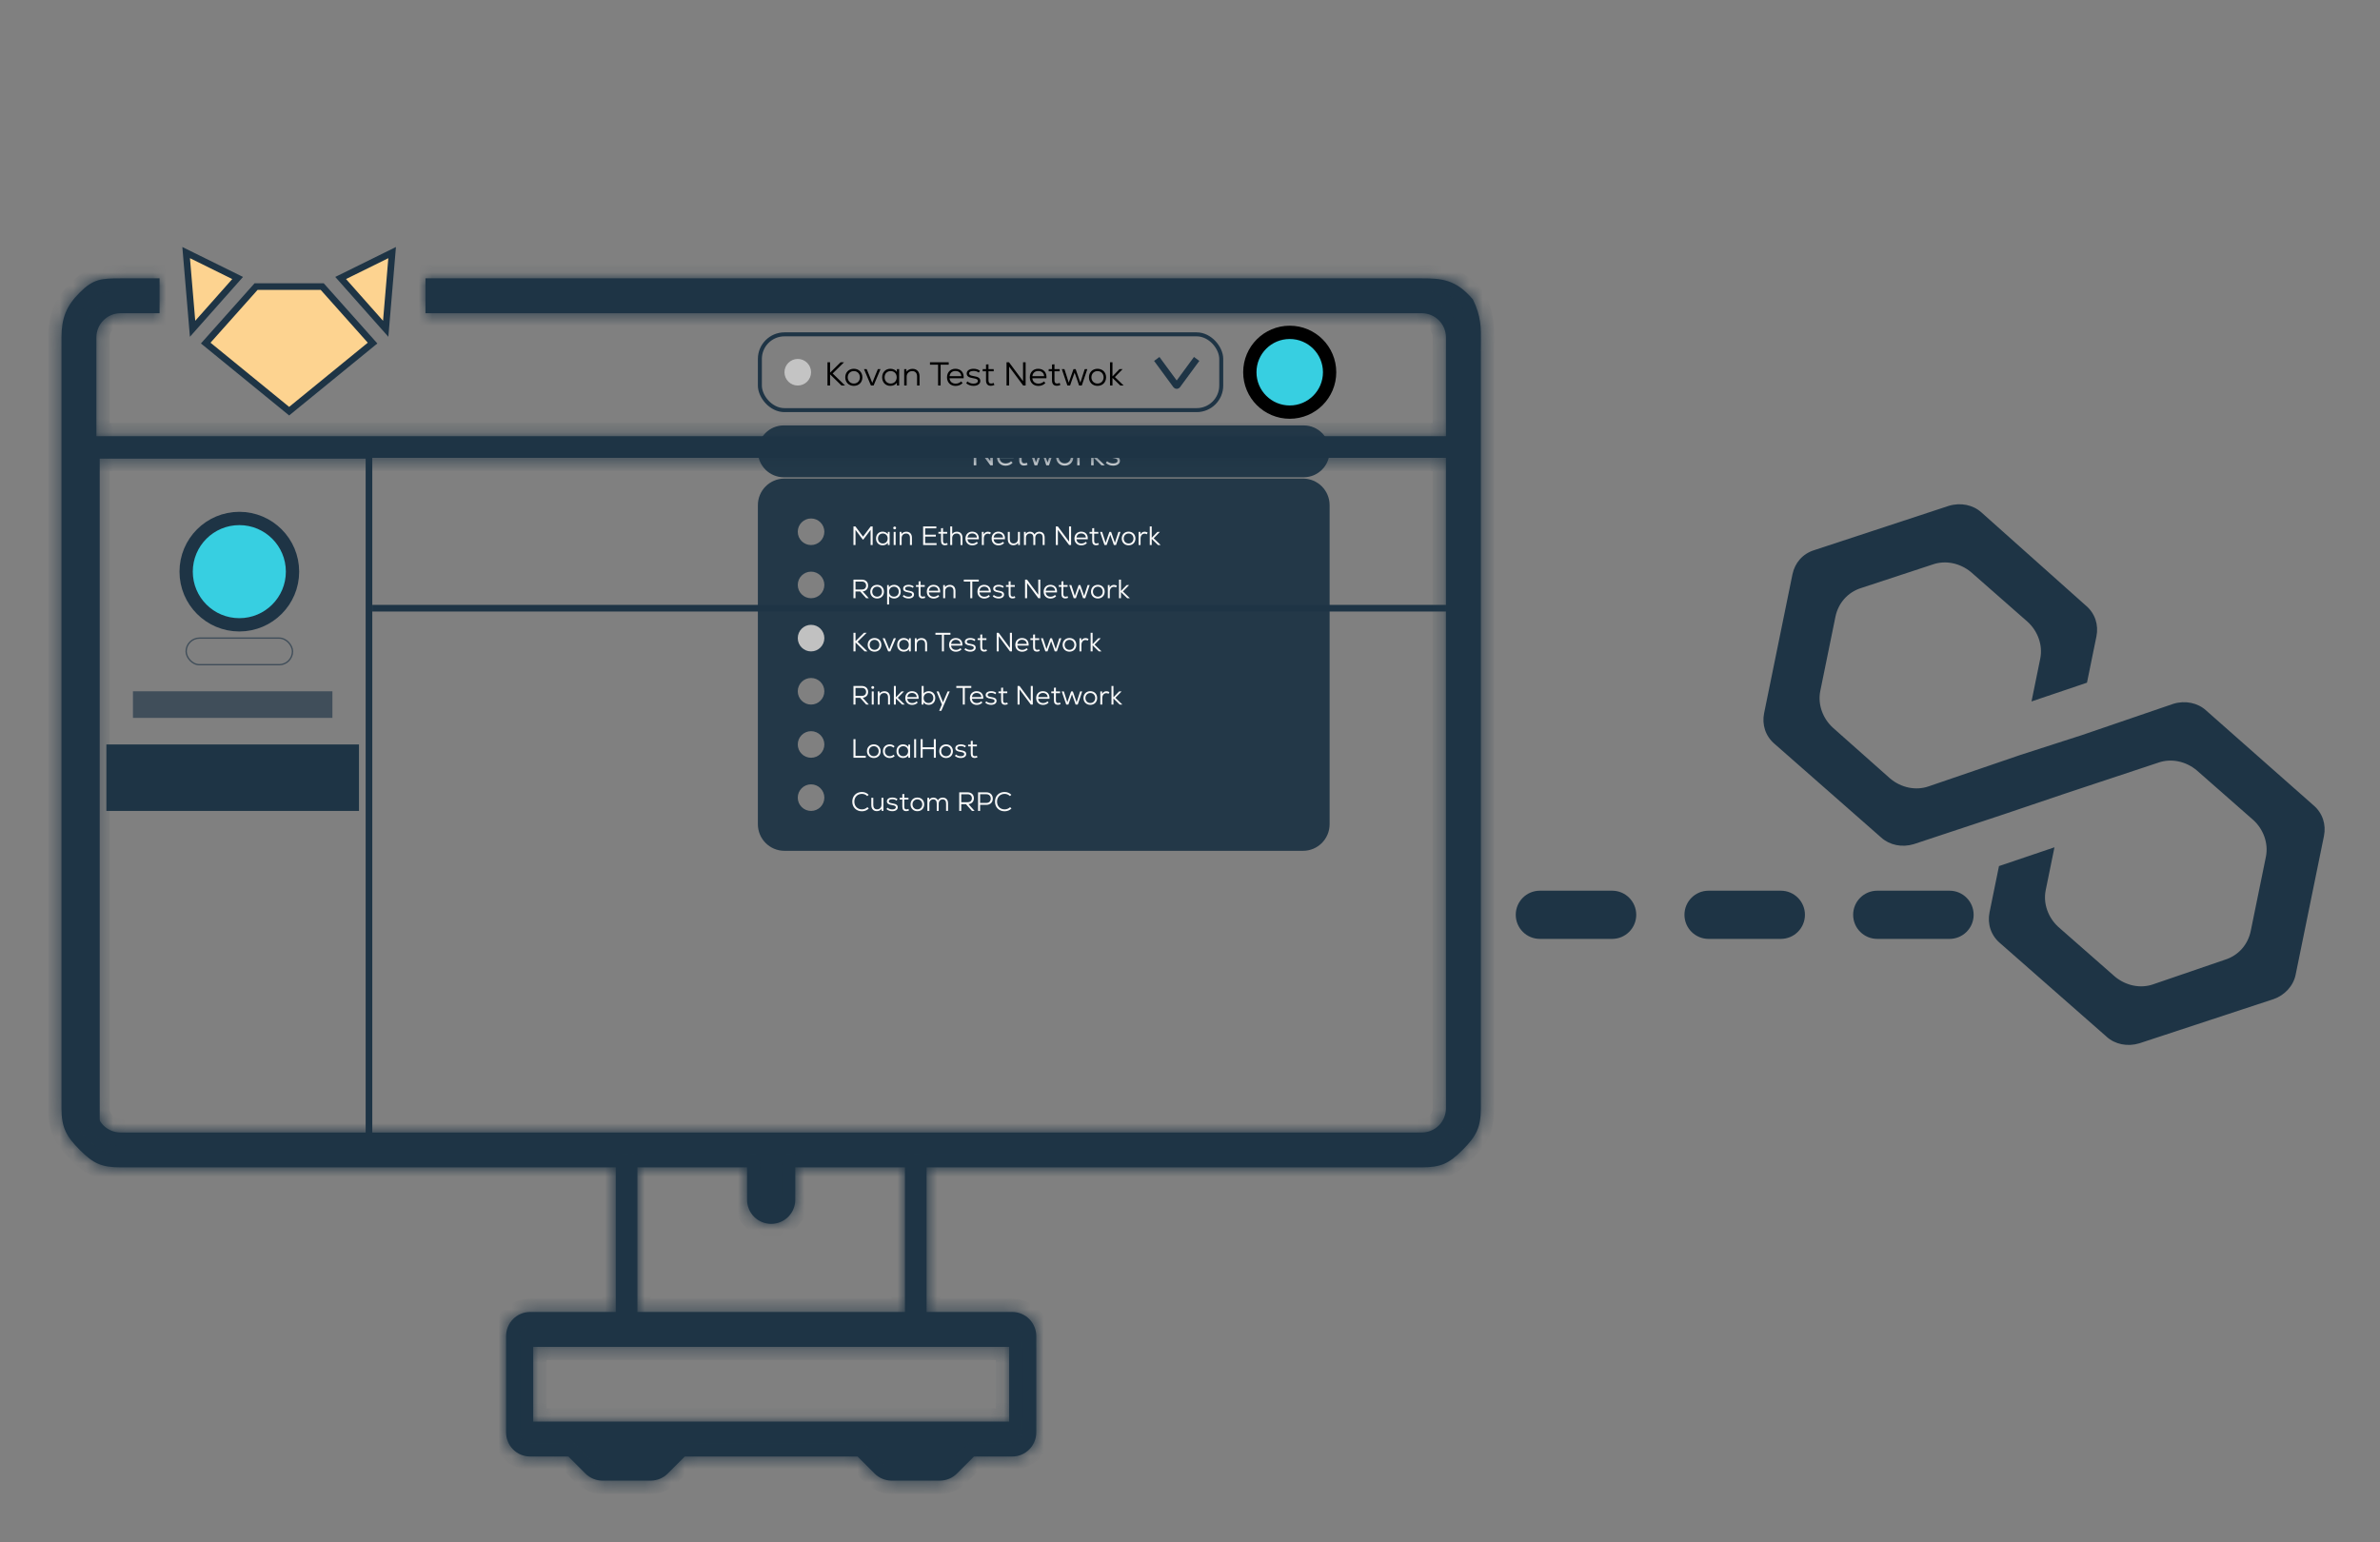 <svg width="179" height="116" viewBox="0 0 179 116" fill="none" xmlns="http://www.w3.org/2000/svg">
<rect x="0" y="0" width="179" height="116" fill="#808080" stroke="none"/>
<path d="M165.919 53.439L165.921 53.441L165.922 53.442L173.983 60.563L173.985 60.565L173.987 60.566C174.69 61.158 174.96 62.03 174.784 62.891L172.654 73.325C172.48 74.175 171.819 74.867 171.002 75.154C171.002 75.154 171.001 75.154 171 75.154L160.897 78.481C160.896 78.481 160.895 78.481 160.895 78.481C160.002 78.753 159.063 78.556 158.436 77.983L158.434 77.981L158.433 77.98L150.435 70.953L150.433 70.952L150.431 70.95C149.728 70.359 149.458 69.486 149.634 68.625L150.344 65.148L154.516 63.736L153.859 66.955C153.648 67.986 154.06 69.042 154.803 69.721L154.805 69.722L154.806 69.724L159.049 73.45L159.051 73.451L159.052 73.453C159.878 74.147 160.982 74.378 161.947 74.04C161.947 74.04 161.948 74.04 161.948 74.039L167.322 72.198C168.366 71.877 169.072 71.042 169.28 70.021L170.418 64.451C170.628 63.419 170.217 62.364 169.474 61.685L169.472 61.684L169.47 61.683L165.228 57.956L165.226 57.954L165.224 57.953C164.4 57.259 163.295 57.028 162.331 57.366C162.33 57.366 162.329 57.366 162.329 57.367L155.47 59.642L155.469 59.642L150.8 61.221L150.799 61.222L143.94 63.497C143.048 63.769 142.109 63.571 141.482 62.998L141.48 62.997L141.479 62.996L133.481 55.969L133.479 55.967L133.477 55.966C132.774 55.374 132.504 54.502 132.68 53.641L134.81 43.207C134.986 42.346 135.576 41.649 136.455 41.381L136.457 41.38L136.459 41.379L146.569 38.051C147.462 37.779 148.401 37.977 149.028 38.55L149.03 38.551L156.87 45.546L156.873 45.548L156.875 45.55C157.579 46.142 157.848 47.014 157.672 47.875L156.962 51.352L152.79 52.764L153.447 49.545C153.658 48.514 153.246 47.458 152.503 46.78L152.502 46.778L152.5 46.777L148.258 43.05L148.256 43.049L148.254 43.047C147.429 42.354 146.325 42.123 145.361 42.46L140.001 44.224C138.957 44.544 138.251 45.379 138.042 46.4L136.905 51.97C136.694 53.002 137.106 54.057 137.849 54.736L137.85 54.737L137.851 54.738L142.156 58.559L142.159 58.562L142.161 58.563C142.986 59.257 144.091 59.488 145.055 59.15C145.056 59.15 145.056 59.15 145.056 59.15L151.931 56.796L156.583 55.295L156.585 55.295L156.587 55.294L163.462 52.941C164.354 52.669 165.292 52.867 165.919 53.439Z" fill="#1E3445"/>
<rect x="7.25" y="34.25" width="20.5" height="51.5" stroke="#1E3445" stroke-width="0.5"/>
<path d="M15.472 25.807L21.747 30.929L28.021 25.807L24.233 21.556L24.233 21.556H19.26L19.26 21.556L15.472 25.807Z" fill="#FDD390" stroke="#1E3445" stroke-width="0.5"/>
<path d="M29.009 24.732L29.493 19L25.62 20.911L29.009 24.732Z" fill="#FDD390" stroke="#1E3445" stroke-width="0.5"/>
<path d="M17.873 20.911L14 19L14.484 24.732L17.873 20.911Z" fill="#FDD390" stroke="#1E3445" stroke-width="0.5"/>
<path d="M28 45.75H108.758" stroke="#1E3445" stroke-width="0.5"/>
<circle cx="18" cy="43" r="4" fill="#37CFE1" stroke="#1E3445"/>
<rect opacity="0.65" x="14" y="48" width="8" height="2" rx="1" stroke="#1E3445" stroke-width="0.1"/>
<rect opacity="0.65" x="10" y="52" width="15" height="2" fill="#1E3445"/>
<rect x="8" y="56" width="19" height="5" fill="#1E3445"/>
<rect x="57.15" y="25.15" width="34.7" height="5.7" rx="1.85" stroke="#1E3445" stroke-width="0.3"/>
<path d="M87 27L88.451 28.974C88.463 28.99 88.481 29 88.5 29C88.519 29 88.536 28.99 88.549 28.974L90 27" stroke="#1E3445" stroke-width="0.5"/>
<circle cx="60" cy="28" r="1" fill="#C4C4C4"/>
<path d="M63.557 29L62.625 28.093L63.48 27.25H63.222L62.43 28.032V27.25H62.235V29H62.43V28.16L63.29 29H63.557ZM64.217 29.025C64.602 29.025 64.86 28.75 64.86 28.383C64.86 28.015 64.602 27.74 64.217 27.74C63.832 27.74 63.572 28.015 63.572 28.383C63.572 28.75 63.832 29.025 64.217 29.025ZM64.217 28.852C63.942 28.852 63.757 28.645 63.757 28.383C63.757 28.12 63.942 27.913 64.217 27.913C64.49 27.913 64.675 28.12 64.675 28.383C64.675 28.645 64.49 28.852 64.217 28.852ZM66.025 27.765L65.825 28.25L65.603 28.802L65.383 28.25L65.183 27.765H64.98L65.503 29H65.703L66.225 27.765H66.025ZM67.458 27.765L67.456 27.98C67.358 27.832 67.178 27.74 66.963 27.74C66.601 27.74 66.346 28.005 66.346 28.383C66.346 28.76 66.601 29.025 66.963 29.025C67.178 29.025 67.358 28.935 67.456 28.788L67.458 29H67.626V27.765H67.458ZM66.986 28.852C66.721 28.852 66.531 28.663 66.531 28.383C66.531 28.102 66.721 27.913 66.986 27.913C67.251 27.913 67.441 28.102 67.441 28.383C67.441 28.663 67.251 28.852 66.986 28.852ZM68.63 27.745C68.44 27.745 68.278 27.823 68.175 27.962L68.173 27.765H68.005V29H68.19V28.332C68.19 28.095 68.36 27.915 68.608 27.915C68.84 27.915 68.973 28.06 68.973 28.315V29H69.158V28.305C69.158 27.957 68.955 27.745 68.63 27.745ZM71.353 27.25H69.943V27.433H70.553V29H70.743V27.433H71.353V27.25ZM71.851 27.74C71.479 27.74 71.224 28.005 71.224 28.383C71.224 28.767 71.484 29.03 71.869 29.03C72.084 29.03 72.284 28.945 72.399 28.805L72.279 28.692C72.199 28.793 72.034 28.858 71.874 28.858C71.614 28.858 71.434 28.705 71.414 28.455H72.476C72.511 28.02 72.269 27.74 71.851 27.74ZM71.856 27.907C72.116 27.907 72.289 28.062 72.301 28.295H71.416C71.446 28.055 71.609 27.907 71.856 27.907ZM73.214 29.025C73.524 29.025 73.729 28.878 73.729 28.66C73.729 28.445 73.586 28.343 73.214 28.288C72.971 28.247 72.889 28.2 72.889 28.093C72.889 27.97 73.009 27.902 73.229 27.902C73.379 27.902 73.499 27.942 73.614 28.027L73.704 27.892C73.566 27.79 73.414 27.74 73.221 27.74C72.909 27.74 72.706 27.88 72.706 28.095C72.706 28.295 72.854 28.402 73.196 28.45C73.459 28.492 73.546 28.543 73.546 28.657C73.546 28.78 73.419 28.858 73.216 28.858C73.036 28.858 72.869 28.793 72.764 28.69L72.666 28.823C72.804 28.95 72.999 29.025 73.214 29.025ZM74.731 28.805C74.674 28.832 74.601 28.852 74.546 28.852C74.389 28.852 74.344 28.755 74.344 28.605V27.927H74.736V27.765H74.344V27.402L74.159 27.42V27.765H73.909V27.927H74.159V28.605C74.159 28.87 74.271 29.02 74.529 29.02C74.619 29.02 74.701 28.997 74.789 28.957L74.731 28.805ZM76.944 27.25V28.672L75.887 27.25H75.702V29H75.894V27.573L76.954 29H77.137V27.25H76.944ZM78.079 27.74C77.707 27.74 77.452 28.005 77.452 28.383C77.452 28.767 77.712 29.03 78.097 29.03C78.312 29.03 78.512 28.945 78.627 28.805L78.507 28.692C78.427 28.793 78.262 28.858 78.102 28.858C77.842 28.858 77.662 28.705 77.642 28.455H78.704C78.739 28.02 78.497 27.74 78.079 27.74ZM78.084 27.907C78.344 27.907 78.517 28.062 78.529 28.295H77.644C77.674 28.055 77.837 27.907 78.084 27.907ZM79.695 28.805C79.637 28.832 79.565 28.852 79.51 28.852C79.352 28.852 79.307 28.755 79.307 28.605V27.927H79.7V27.765H79.307V27.402L79.122 27.42V27.765H78.872V27.927H79.122V28.605C79.122 28.87 79.235 29.02 79.492 29.02C79.582 29.02 79.665 28.997 79.752 28.957L79.695 28.805ZM81.583 27.765L81.425 28.255L81.255 28.788L80.9 27.765H80.738L80.38 28.785L80.213 28.255L80.055 27.765H79.858L80.278 29H80.481L80.603 28.642L80.82 28.032L81.038 28.642L81.158 29H81.361L81.778 27.765H81.583ZM82.545 29.025C82.93 29.025 83.188 28.75 83.188 28.383C83.188 28.015 82.93 27.74 82.545 27.74C82.16 27.74 81.9 28.015 81.9 28.383C81.9 28.75 82.16 29.025 82.545 29.025ZM82.545 28.852C82.27 28.852 82.085 28.645 82.085 28.383C82.085 28.12 82.27 27.913 82.545 27.913C82.817 27.913 83.002 28.12 83.002 28.383C83.002 28.645 82.817 28.852 82.545 28.852ZM84.511 29L83.851 28.363L84.434 27.765H84.199L83.669 28.315V27.25H83.484V29H83.669V28.425L84.259 29H84.511Z" fill="black"/>
<circle cx="97" cy="28" r="3" fill="#37CFE1" stroke="black"/>
<g opacity="0.95">
<path fill-rule="evenodd" clip-rule="evenodd" d="M57 33.95C57 32.873 57.873 32 58.95 32H98.05C99.127 32 100 32.873 100 33.95C100 35.027 99.127 35.9 98.05 35.9H58.95C57.873 35.9 57 35.027 57 33.95ZM57 38C57 36.895 57.895 36 59 36H98C99.105 36 100 36.895 100 38V62C100 63.105 99.105 64 98 64H59C57.895 64 57 63.105 57 62V38ZM61 41C61.552 41 62 40.552 62 40C62 39.448 61.552 39 61 39C60.448 39 60 39.448 60 40C60 40.552 60.448 41 61 41ZM62 44C62 44.552 61.552 45 61 45C60.448 45 60 44.552 60 44C60 43.448 60.448 43 61 43C61.552 43 62 43.448 62 44ZM61 53C61.552 53 62 52.552 62 52C62 51.448 61.552 51 61 51C60.448 51 60 51.448 60 52C60 52.552 60.448 53 61 53ZM62 56C62 56.552 61.552 57 61 57C60.448 57 60 56.552 60 56C60 55.448 60.448 55 61 55C61.552 55 62 55.448 62 56ZM61 61C61.552 61 62 60.552 62 60C62 59.448 61.552 59 61 59C60.448 59 60 59.448 60 60C60 60.552 60.448 61 61 61Z" fill="#1E3445"/>
<circle cx="61" cy="48" r="1" fill="#C4C4C4"/>
<path d="M74.478 33.25V34.672L73.42 33.25H73.235V35H73.427V33.572L74.487 35H74.67V33.25H74.478ZM75.612 33.74C75.24 33.74 74.985 34.005 74.985 34.383C74.985 34.767 75.245 35.03 75.63 35.03C75.845 35.03 76.045 34.945 76.16 34.805L76.04 34.693C75.96 34.792 75.795 34.858 75.635 34.858C75.375 34.858 75.195 34.705 75.175 34.455H76.237C76.272 34.02 76.03 33.74 75.612 33.74ZM75.617 33.907C75.877 33.907 76.05 34.062 76.062 34.295H75.177C75.207 34.055 75.37 33.907 75.617 33.907ZM77.228 34.805C77.17 34.833 77.098 34.852 77.043 34.852C76.885 34.852 76.84 34.755 76.84 34.605V33.928H77.233V33.765H76.84V33.403L76.655 33.42V33.765H76.405V33.928H76.655V34.605C76.655 34.87 76.768 35.02 77.025 35.02C77.115 35.02 77.198 34.998 77.285 34.958L77.228 34.805ZM79.116 33.765L78.959 34.255L78.789 34.788L78.434 33.765H78.271L77.914 34.785L77.746 34.255L77.589 33.765H77.391L77.811 35H78.014L78.136 34.642L78.354 34.032L78.571 34.642L78.691 35H78.894L79.311 33.765H79.116ZM80.078 35.025C80.463 35.025 80.721 34.75 80.721 34.383C80.721 34.015 80.463 33.74 80.078 33.74C79.693 33.74 79.433 34.015 79.433 34.383C79.433 34.75 79.693 35.025 80.078 35.025ZM80.078 34.852C79.803 34.852 79.618 34.645 79.618 34.383C79.618 34.12 79.803 33.913 80.078 33.913C80.351 33.913 80.536 34.12 80.536 34.383C80.536 34.645 80.351 34.852 80.078 34.852ZM81.587 33.745C81.415 33.745 81.277 33.833 81.187 34L81.185 33.765H81.017V35H81.202V34.383C81.202 34.115 81.357 33.928 81.58 33.928C81.655 33.928 81.722 33.945 81.787 33.987L81.872 33.833C81.8 33.778 81.695 33.745 81.587 33.745ZM83.094 35L82.434 34.362L83.017 33.765H82.782L82.252 34.315V33.25H82.067V35H82.252V34.425L82.842 35H83.094ZM83.716 35.025C84.026 35.025 84.231 34.877 84.231 34.66C84.231 34.445 84.088 34.343 83.716 34.288C83.473 34.248 83.391 34.2 83.391 34.093C83.391 33.97 83.511 33.903 83.731 33.903C83.881 33.903 84.001 33.943 84.116 34.028L84.206 33.892C84.068 33.79 83.916 33.74 83.723 33.74C83.411 33.74 83.208 33.88 83.208 34.095C83.208 34.295 83.356 34.403 83.698 34.45C83.961 34.492 84.048 34.542 84.048 34.657C84.048 34.78 83.921 34.858 83.718 34.858C83.538 34.858 83.371 34.792 83.266 34.69L83.168 34.822C83.306 34.95 83.501 35.025 83.716 35.025Z" fill="white"/>
<path d="M65.484 39.6L64.91 40.366L64.336 39.6H64.188V41H64.342V39.86L64.892 40.59H64.928L65.478 39.86V41H65.632V39.6H65.484ZM66.775 40.012L66.773 40.184C66.695 40.066 66.551 39.992 66.379 39.992C66.089 39.992 65.885 40.204 65.885 40.506C65.885 40.808 66.089 41.02 66.379 41.02C66.551 41.02 66.695 40.948 66.773 40.83L66.775 41H66.909V40.012H66.775ZM66.397 40.882C66.185 40.882 66.033 40.73 66.033 40.506C66.033 40.282 66.185 40.13 66.397 40.13C66.609 40.13 66.761 40.282 66.761 40.506C66.761 40.73 66.609 40.882 66.397 40.882ZM67.287 39.818C67.35 39.818 67.394 39.774 67.394 39.714C67.394 39.654 67.35 39.608 67.287 39.608C67.225 39.608 67.18 39.654 67.18 39.714C67.18 39.774 67.225 39.818 67.287 39.818ZM67.213 41H67.361V40.012H67.213V41ZM68.164 39.996C68.012 39.996 67.882 40.058 67.8 40.17L67.798 40.012H67.664V41H67.812V40.466C67.812 40.276 67.948 40.132 68.146 40.132C68.332 40.132 68.438 40.248 68.438 40.452V41H68.586V40.444C68.586 40.166 68.424 39.996 68.164 39.996ZM69.582 40.854V40.364H70.384V40.22H69.582V39.744H70.422V39.6H69.428V41H70.44V40.854H69.582ZM71.234 40.844C71.188 40.866 71.13 40.882 71.086 40.882C70.96 40.882 70.924 40.804 70.924 40.684V40.142H71.238V40.012H70.924V39.722L70.776 39.736V40.012H70.576V40.142H70.776V40.684C70.776 40.896 70.866 41.016 71.072 41.016C71.144 41.016 71.21 40.998 71.28 40.966L71.234 40.844ZM71.966 39.996C71.819 39.996 71.697 40.056 71.615 40.162V39.6H71.466V41H71.615V40.466C71.615 40.276 71.751 40.132 71.948 40.132C72.135 40.132 72.24 40.248 72.24 40.452V41H72.388V40.444C72.388 40.168 72.228 39.996 71.966 39.996ZM73.115 39.992C72.817 39.992 72.613 40.204 72.613 40.506C72.613 40.814 72.821 41.024 73.129 41.024C73.301 41.024 73.461 40.956 73.553 40.844L73.457 40.754C73.393 40.834 73.261 40.886 73.133 40.886C72.925 40.886 72.781 40.764 72.765 40.564H73.615C73.643 40.216 73.449 39.992 73.115 39.992ZM73.119 40.126C73.327 40.126 73.465 40.25 73.475 40.436H72.767C72.791 40.244 72.921 40.126 73.119 40.126ZM74.301 39.996C74.163 39.996 74.053 40.066 73.981 40.2L73.979 40.012H73.845V41H73.993V40.506C73.993 40.292 74.117 40.142 74.295 40.142C74.355 40.142 74.409 40.156 74.461 40.19L74.529 40.066C74.471 40.022 74.387 39.996 74.301 39.996ZM75.082 39.992C74.784 39.992 74.58 40.204 74.58 40.506C74.58 40.814 74.788 41.024 75.096 41.024C75.268 41.024 75.428 40.956 75.52 40.844L75.424 40.754C75.36 40.834 75.228 40.886 75.1 40.886C74.892 40.886 74.748 40.764 74.732 40.564H75.582C75.61 40.216 75.416 39.992 75.082 39.992ZM75.086 40.126C75.294 40.126 75.432 40.25 75.442 40.436H74.734C74.758 40.244 74.888 40.126 75.086 40.126ZM76.56 40.012V40.546C76.56 40.736 76.428 40.88 76.232 40.88C76.052 40.88 75.946 40.764 75.946 40.56V40.012H75.798V40.568C75.798 40.846 75.96 41.016 76.214 41.016C76.364 41.016 76.492 40.952 76.574 40.84L76.576 41H76.708V40.012H76.56ZM78.165 39.996C78.007 39.996 77.879 40.068 77.803 40.202C77.747 40.072 77.623 39.996 77.463 39.996C77.331 39.996 77.221 40.052 77.149 40.16L77.147 40.012H77.013V41H77.161V40.448C77.161 40.264 77.283 40.132 77.455 40.132C77.625 40.132 77.717 40.24 77.717 40.434V41H77.865V40.448C77.865 40.264 77.987 40.132 78.159 40.132C78.327 40.132 78.419 40.24 78.419 40.434V41H78.567V40.426C78.567 40.156 78.415 39.996 78.165 39.996ZM80.403 39.6V40.738L79.557 39.6H79.409V41H79.563V39.858L80.411 41H80.557V39.6H80.403ZM81.311 39.992C81.013 39.992 80.809 40.204 80.809 40.506C80.809 40.814 81.017 41.024 81.325 41.024C81.497 41.024 81.657 40.956 81.749 40.844L81.653 40.754C81.589 40.834 81.457 40.886 81.329 40.886C81.121 40.886 80.977 40.764 80.961 40.564H81.811C81.839 40.216 81.645 39.992 81.311 39.992ZM81.315 40.126C81.523 40.126 81.661 40.25 81.671 40.436H80.963C80.987 40.244 81.117 40.126 81.315 40.126ZM82.603 40.844C82.557 40.866 82.499 40.882 82.455 40.882C82.329 40.882 82.293 40.804 82.293 40.684V40.142H82.607V40.012H82.293V39.722L82.145 39.736V40.012H81.945V40.142H82.145V40.684C82.145 40.896 82.235 41.016 82.441 41.016C82.513 41.016 82.579 40.998 82.649 40.966L82.603 40.844ZM84.114 40.012L83.988 40.404L83.852 40.83L83.568 40.012H83.438L83.152 40.828L83.018 40.404L82.892 40.012H82.734L83.07 41H83.232L83.33 40.714L83.504 40.226L83.678 40.714L83.774 41H83.936L84.27 40.012H84.114ZM84.883 41.02C85.191 41.02 85.397 40.8 85.397 40.506C85.397 40.212 85.191 39.992 84.883 39.992C84.575 39.992 84.367 40.212 84.367 40.506C84.367 40.8 84.575 41.02 84.883 41.02ZM84.883 40.882C84.663 40.882 84.515 40.716 84.515 40.506C84.515 40.296 84.663 40.13 84.883 40.13C85.101 40.13 85.249 40.296 85.249 40.506C85.249 40.716 85.101 40.882 84.883 40.882ZM86.09 39.996C85.952 39.996 85.842 40.066 85.77 40.2L85.768 40.012H85.634V41H85.782V40.506C85.782 40.292 85.906 40.142 86.084 40.142C86.144 40.142 86.198 40.156 86.25 40.19L86.318 40.066C86.26 40.022 86.176 39.996 86.09 39.996ZM87.296 41L86.768 40.49L87.234 40.012H87.046L86.622 40.452V39.6H86.474V41H86.622V40.54L87.094 41H87.296Z" fill="white"/>
<path d="M65.148 45H65.346L64.886 44.488C65.134 44.462 65.292 44.292 65.292 44.046C65.292 43.778 65.104 43.6 64.818 43.6H64.188V45H64.342V44.492H64.696L65.148 45ZM64.82 43.746C65.018 43.746 65.14 43.864 65.14 44.046C65.14 44.23 65.018 44.344 64.82 44.344H64.342V43.746H64.82ZM65.969 45.02C66.277 45.02 66.483 44.8 66.483 44.506C66.483 44.212 66.277 43.992 65.969 43.992C65.661 43.992 65.453 44.212 65.453 44.506C65.453 44.8 65.661 45.02 65.969 45.02ZM65.969 44.882C65.749 44.882 65.601 44.716 65.601 44.506C65.601 44.296 65.749 44.13 65.969 44.13C66.187 44.13 66.335 44.296 66.335 44.506C66.335 44.716 66.187 44.882 65.969 44.882ZM67.248 43.992C67.076 43.992 66.93 44.066 66.856 44.184L66.854 44.012H66.72V45.47H66.868V44.846C66.946 44.954 67.084 45.02 67.248 45.02C67.54 45.02 67.744 44.808 67.744 44.506C67.744 44.204 67.54 43.992 67.248 43.992ZM67.232 44.882C67.02 44.882 66.868 44.73 66.868 44.506C66.868 44.282 67.02 44.13 67.232 44.13C67.444 44.13 67.596 44.282 67.596 44.506C67.596 44.73 67.444 44.882 67.232 44.882ZM68.332 45.02C68.58 45.02 68.744 44.902 68.744 44.728C68.744 44.556 68.63 44.474 68.332 44.43C68.138 44.398 68.072 44.36 68.072 44.274C68.072 44.176 68.168 44.122 68.344 44.122C68.464 44.122 68.56 44.154 68.652 44.222L68.724 44.114C68.614 44.032 68.492 43.992 68.338 43.992C68.088 43.992 67.926 44.104 67.926 44.276C67.926 44.436 68.044 44.522 68.318 44.56C68.528 44.594 68.598 44.634 68.598 44.726C68.598 44.824 68.496 44.886 68.334 44.886C68.19 44.886 68.056 44.834 67.972 44.752L67.894 44.858C68.004 44.96 68.16 45.02 68.332 45.02ZM69.546 44.844C69.5 44.866 69.442 44.882 69.398 44.882C69.272 44.882 69.236 44.804 69.236 44.684V44.142H69.55V44.012H69.236V43.722L69.088 43.736V44.012H68.888V44.142H69.088V44.684C69.088 44.896 69.178 45.016 69.384 45.016C69.456 45.016 69.522 44.998 69.592 44.966L69.546 44.844ZM70.207 43.992C69.909 43.992 69.705 44.204 69.705 44.506C69.705 44.814 69.913 45.024 70.221 45.024C70.393 45.024 70.553 44.956 70.645 44.844L70.549 44.754C70.485 44.834 70.353 44.886 70.225 44.886C70.017 44.886 69.873 44.764 69.857 44.564H70.707C70.735 44.216 70.541 43.992 70.207 43.992ZM70.211 44.126C70.419 44.126 70.557 44.25 70.567 44.436H69.859C69.883 44.244 70.013 44.126 70.211 44.126ZM71.437 43.996C71.285 43.996 71.155 44.058 71.073 44.17L71.071 44.012H70.937V45H71.085V44.466C71.085 44.276 71.221 44.132 71.419 44.132C71.605 44.132 71.711 44.248 71.711 44.452V45H71.859V44.444C71.859 44.166 71.697 43.996 71.437 43.996ZM73.615 43.6H72.487V43.746H72.975V45H73.127V43.746H73.615V43.6ZM74.014 43.992C73.716 43.992 73.512 44.204 73.512 44.506C73.512 44.814 73.72 45.024 74.028 45.024C74.2 45.024 74.36 44.956 74.452 44.844L74.356 44.754C74.292 44.834 74.16 44.886 74.032 44.886C73.824 44.886 73.68 44.764 73.664 44.564H74.514C74.542 44.216 74.348 43.992 74.014 43.992ZM74.018 44.126C74.226 44.126 74.364 44.25 74.374 44.436H73.666C73.69 44.244 73.82 44.126 74.018 44.126ZM75.104 45.02C75.352 45.02 75.516 44.902 75.516 44.728C75.516 44.556 75.402 44.474 75.104 44.43C74.91 44.398 74.844 44.36 74.844 44.274C74.844 44.176 74.94 44.122 75.116 44.122C75.236 44.122 75.332 44.154 75.424 44.222L75.496 44.114C75.386 44.032 75.264 43.992 75.11 43.992C74.86 43.992 74.698 44.104 74.698 44.276C74.698 44.436 74.816 44.522 75.09 44.56C75.3 44.594 75.37 44.634 75.37 44.726C75.37 44.824 75.268 44.886 75.106 44.886C74.962 44.886 74.828 44.834 74.744 44.752L74.666 44.858C74.776 44.96 74.932 45.02 75.104 45.02ZM76.318 44.844C76.272 44.866 76.214 44.882 76.17 44.882C76.044 44.882 76.008 44.804 76.008 44.684V44.142H76.322V44.012H76.008V43.722L75.86 43.736V44.012H75.66V44.142H75.86V44.684C75.86 44.896 75.95 45.016 76.156 45.016C76.228 45.016 76.294 44.998 76.364 44.966L76.318 44.844ZM78.088 43.6V44.738L77.242 43.6H77.094V45H77.248V43.858L78.096 45H78.242V43.6H78.088ZM78.996 43.992C78.698 43.992 78.494 44.204 78.494 44.506C78.494 44.814 78.702 45.024 79.01 45.024C79.182 45.024 79.342 44.956 79.434 44.844L79.338 44.754C79.274 44.834 79.142 44.886 79.014 44.886C78.806 44.886 78.662 44.764 78.646 44.564H79.496C79.524 44.216 79.33 43.992 78.996 43.992ZM79 44.126C79.208 44.126 79.346 44.25 79.356 44.436H78.648C78.672 44.244 78.802 44.126 79 44.126ZM80.288 44.844C80.243 44.866 80.184 44.882 80.141 44.882C80.014 44.882 79.978 44.804 79.978 44.684V44.142H80.293V44.012H79.978V43.722L79.831 43.736V44.012H79.63V44.142H79.831V44.684C79.831 44.896 79.921 45.016 80.126 45.016C80.198 45.016 80.264 44.998 80.335 44.966L80.288 44.844ZM81.799 44.012L81.673 44.404L81.537 44.83L81.253 44.012H81.123L80.837 44.828L80.703 44.404L80.577 44.012H80.419L80.755 45H80.917L81.015 44.714L81.189 44.226L81.363 44.714L81.459 45H81.621L81.955 44.012H81.799ZM82.569 45.02C82.877 45.02 83.083 44.8 83.083 44.506C83.083 44.212 82.877 43.992 82.569 43.992C82.261 43.992 82.053 44.212 82.053 44.506C82.053 44.8 82.261 45.02 82.569 45.02ZM82.569 44.882C82.349 44.882 82.201 44.716 82.201 44.506C82.201 44.296 82.349 44.13 82.569 44.13C82.787 44.13 82.935 44.296 82.935 44.506C82.935 44.716 82.787 44.882 82.569 44.882ZM83.776 43.996C83.638 43.996 83.528 44.066 83.456 44.2L83.454 44.012H83.32V45H83.468V44.506C83.468 44.292 83.592 44.142 83.77 44.142C83.83 44.142 83.884 44.156 83.936 44.19L84.004 44.066C83.946 44.022 83.862 43.996 83.776 43.996ZM84.982 45L84.454 44.49L84.92 44.012H84.732L84.308 44.452V43.6H84.16V45H84.308V44.54L84.78 45H84.982Z" fill="white"/>
<path d="M65.246 49L64.5 48.274L65.184 47.6H64.978L64.344 48.226V47.6H64.188V49H64.344V48.328L65.032 49H65.246ZM65.774 49.02C66.082 49.02 66.288 48.8 66.288 48.506C66.288 48.212 66.082 47.992 65.774 47.992C65.466 47.992 65.258 48.212 65.258 48.506C65.258 48.8 65.466 49.02 65.774 49.02ZM65.774 48.882C65.554 48.882 65.406 48.716 65.406 48.506C65.406 48.296 65.554 48.13 65.774 48.13C65.992 48.13 66.14 48.296 66.14 48.506C66.14 48.716 65.992 48.882 65.774 48.882ZM67.22 48.012L67.06 48.4L66.882 48.842L66.706 48.4L66.546 48.012H66.384L66.802 49H66.962L67.38 48.012H67.22ZM68.367 48.012L68.365 48.184C68.287 48.066 68.143 47.992 67.971 47.992C67.681 47.992 67.477 48.204 67.477 48.506C67.477 48.808 67.681 49.02 67.971 49.02C68.143 49.02 68.287 48.948 68.365 48.83L68.367 49H68.501V48.012H68.367ZM67.989 48.882C67.777 48.882 67.625 48.73 67.625 48.506C67.625 48.282 67.777 48.13 67.989 48.13C68.201 48.13 68.353 48.282 68.353 48.506C68.353 48.73 68.201 48.882 67.989 48.882ZM69.304 47.996C69.152 47.996 69.022 48.058 68.94 48.17L68.938 48.012H68.804V49H68.952V48.466C68.952 48.276 69.088 48.132 69.286 48.132C69.472 48.132 69.578 48.248 69.578 48.452V49H69.726V48.444C69.726 48.166 69.564 47.996 69.304 47.996ZM71.482 47.6H70.354V47.746H70.842V49H70.994V47.746H71.482V47.6ZM71.881 47.992C71.583 47.992 71.379 48.204 71.379 48.506C71.379 48.814 71.587 49.024 71.895 49.024C72.067 49.024 72.227 48.956 72.319 48.844L72.223 48.754C72.159 48.834 72.027 48.886 71.899 48.886C71.691 48.886 71.547 48.764 71.531 48.564H72.381C72.409 48.216 72.215 47.992 71.881 47.992ZM71.885 48.126C72.093 48.126 72.231 48.25 72.241 48.436H71.533C71.557 48.244 71.687 48.126 71.885 48.126ZM72.971 49.02C73.219 49.02 73.383 48.902 73.383 48.728C73.383 48.556 73.269 48.474 72.971 48.43C72.777 48.398 72.711 48.36 72.711 48.274C72.711 48.176 72.807 48.122 72.983 48.122C73.103 48.122 73.199 48.154 73.291 48.222L73.363 48.114C73.253 48.032 73.131 47.992 72.977 47.992C72.727 47.992 72.565 48.104 72.565 48.276C72.565 48.436 72.683 48.522 72.957 48.56C73.167 48.594 73.237 48.634 73.237 48.726C73.237 48.824 73.135 48.886 72.973 48.886C72.829 48.886 72.695 48.834 72.611 48.752L72.533 48.858C72.643 48.96 72.799 49.02 72.971 49.02ZM74.185 48.844C74.139 48.866 74.081 48.882 74.037 48.882C73.911 48.882 73.875 48.804 73.875 48.684V48.142H74.189V48.012H73.875V47.722L73.727 47.736V48.012H73.527V48.142H73.727V48.684C73.727 48.896 73.817 49.016 74.023 49.016C74.095 49.016 74.161 48.998 74.231 48.966L74.185 48.844ZM75.955 47.6V48.738L75.109 47.6H74.961V49H75.115V47.858L75.963 49H76.109V47.6H75.955ZM76.863 47.992C76.565 47.992 76.361 48.204 76.361 48.506C76.361 48.814 76.569 49.024 76.877 49.024C77.049 49.024 77.209 48.956 77.301 48.844L77.205 48.754C77.141 48.834 77.009 48.886 76.881 48.886C76.673 48.886 76.529 48.764 76.513 48.564H77.363C77.391 48.216 77.197 47.992 76.863 47.992ZM76.867 48.126C77.075 48.126 77.213 48.25 77.223 48.436H76.515C76.539 48.244 76.669 48.126 76.867 48.126ZM78.156 48.844C78.11 48.866 78.052 48.882 78.008 48.882C77.882 48.882 77.846 48.804 77.846 48.684V48.142H78.16V48.012H77.846V47.722L77.698 47.736V48.012H77.498V48.142H77.698V48.684C77.698 48.896 77.788 49.016 77.994 49.016C78.066 49.016 78.132 48.998 78.202 48.966L78.156 48.844ZM79.666 48.012L79.54 48.404L79.404 48.83L79.12 48.012H78.99L78.704 48.828L78.57 48.404L78.444 48.012H78.286L78.622 49H78.784L78.882 48.714L79.056 48.226L79.23 48.714L79.326 49H79.488L79.822 48.012H79.666ZM80.436 49.02C80.744 49.02 80.95 48.8 80.95 48.506C80.95 48.212 80.744 47.992 80.436 47.992C80.128 47.992 79.92 48.212 79.92 48.506C79.92 48.8 80.128 49.02 80.436 49.02ZM80.436 48.882C80.216 48.882 80.068 48.716 80.068 48.506C80.068 48.296 80.216 48.13 80.436 48.13C80.654 48.13 80.802 48.296 80.802 48.506C80.802 48.716 80.654 48.882 80.436 48.882ZM81.643 47.996C81.505 47.996 81.395 48.066 81.323 48.2L81.321 48.012H81.187V49H81.335V48.506C81.335 48.292 81.459 48.142 81.637 48.142C81.697 48.142 81.751 48.156 81.803 48.19L81.871 48.066C81.813 48.022 81.729 47.996 81.643 47.996ZM82.849 49L82.321 48.49L82.787 48.012H82.599L82.175 48.452V47.6H82.027V49H82.175V48.54L82.647 49H82.849Z" fill="white"/>
<path d="M65.148 53H65.346L64.886 52.488C65.134 52.462 65.292 52.292 65.292 52.046C65.292 51.778 65.104 51.6 64.818 51.6H64.188V53H64.342V52.492H64.696L65.148 53ZM64.82 51.746C65.018 51.746 65.14 51.864 65.14 52.046C65.14 52.23 65.018 52.344 64.82 52.344H64.342V51.746H64.82ZM65.638 51.818C65.702 51.818 65.746 51.774 65.746 51.714C65.746 51.654 65.702 51.608 65.638 51.608C65.576 51.608 65.532 51.654 65.532 51.714C65.532 51.774 65.576 51.818 65.638 51.818ZM65.564 53H65.712V52.012H65.564V53ZM66.515 51.996C66.363 51.996 66.233 52.058 66.151 52.17L66.149 52.012H66.015V53H66.163V52.466C66.163 52.276 66.299 52.132 66.497 52.132C66.683 52.132 66.789 52.248 66.789 52.452V53H66.937V52.444C66.937 52.166 66.775 51.996 66.515 51.996ZM68.05 53L67.522 52.49L67.988 52.012H67.8L67.376 52.452V51.6H67.228V53H67.376V52.54L67.848 53H68.05ZM68.588 51.992C68.29 51.992 68.086 52.204 68.086 52.506C68.086 52.814 68.294 53.024 68.602 53.024C68.774 53.024 68.934 52.956 69.026 52.844L68.93 52.754C68.866 52.834 68.734 52.886 68.606 52.886C68.398 52.886 68.254 52.764 68.238 52.564H69.088C69.116 52.216 68.922 51.992 68.588 51.992ZM68.592 52.126C68.8 52.126 68.938 52.25 68.948 52.436H68.24C68.264 52.244 68.394 52.126 68.592 52.126ZM69.848 51.992C69.682 51.992 69.544 52.058 69.466 52.166V51.6H69.318V53H69.452L69.454 52.828C69.528 52.946 69.674 53.02 69.848 53.02C70.134 53.02 70.342 52.814 70.342 52.506C70.342 52.198 70.134 51.992 69.848 51.992ZM69.83 52.882C69.618 52.882 69.466 52.73 69.466 52.506C69.466 52.282 69.618 52.13 69.83 52.13C70.042 52.13 70.194 52.282 70.194 52.506C70.194 52.73 70.042 52.882 69.83 52.882ZM71.269 52.012L71.047 52.534L70.925 52.828L70.809 52.534L70.599 52.012H70.439L70.841 52.994L70.635 53.47H70.797L71.429 52.012H71.269ZM73.051 51.6H71.923V51.746H72.411V53H72.563V51.746H73.051V51.6ZM73.449 51.992C73.151 51.992 72.947 52.204 72.947 52.506C72.947 52.814 73.155 53.024 73.463 53.024C73.635 53.024 73.795 52.956 73.887 52.844L73.791 52.754C73.727 52.834 73.595 52.886 73.467 52.886C73.259 52.886 73.115 52.764 73.099 52.564H73.949C73.977 52.216 73.783 51.992 73.449 51.992ZM73.453 52.126C73.661 52.126 73.799 52.25 73.809 52.436H73.101C73.125 52.244 73.255 52.126 73.453 52.126ZM74.539 53.02C74.787 53.02 74.951 52.902 74.951 52.728C74.951 52.556 74.837 52.474 74.539 52.43C74.345 52.398 74.279 52.36 74.279 52.274C74.279 52.176 74.375 52.122 74.551 52.122C74.671 52.122 74.767 52.154 74.859 52.222L74.931 52.114C74.821 52.032 74.699 51.992 74.545 51.992C74.295 51.992 74.133 52.104 74.133 52.276C74.133 52.436 74.251 52.522 74.525 52.56C74.735 52.594 74.805 52.634 74.805 52.726C74.805 52.824 74.703 52.886 74.541 52.886C74.397 52.886 74.263 52.834 74.179 52.752L74.101 52.858C74.211 52.96 74.367 53.02 74.539 53.02ZM75.753 52.844C75.707 52.866 75.649 52.882 75.605 52.882C75.479 52.882 75.443 52.804 75.443 52.684V52.142H75.757V52.012H75.443V51.722L75.295 51.736V52.012H75.095V52.142H75.295V52.684C75.295 52.896 75.385 53.016 75.591 53.016C75.663 53.016 75.729 52.998 75.799 52.966L75.753 52.844ZM77.524 51.6V52.738L76.678 51.6H76.53V53H76.684V51.858L77.532 53H77.678V51.6H77.524ZM78.432 51.992C78.134 51.992 77.93 52.204 77.93 52.506C77.93 52.814 78.138 53.024 78.446 53.024C78.618 53.024 78.778 52.956 78.87 52.844L78.774 52.754C78.71 52.834 78.578 52.886 78.45 52.886C78.242 52.886 78.098 52.764 78.082 52.564H78.932C78.96 52.216 78.766 51.992 78.432 51.992ZM78.436 52.126C78.644 52.126 78.782 52.25 78.792 52.436H78.084C78.108 52.244 78.238 52.126 78.436 52.126ZM79.724 52.844C79.678 52.866 79.62 52.882 79.576 52.882C79.45 52.882 79.414 52.804 79.414 52.684V52.142H79.728V52.012H79.414V51.722L79.266 51.736V52.012H79.066V52.142H79.266V52.684C79.266 52.896 79.356 53.016 79.562 53.016C79.634 53.016 79.7 52.998 79.77 52.966L79.724 52.844ZM81.235 52.012L81.109 52.404L80.973 52.83L80.689 52.012H80.559L80.273 52.828L80.139 52.404L80.013 52.012H79.855L80.191 53H80.353L80.451 52.714L80.625 52.226L80.799 52.714L80.895 53H81.057L81.391 52.012H81.235ZM82.004 53.02C82.312 53.02 82.518 52.8 82.518 52.506C82.518 52.212 82.312 51.992 82.004 51.992C81.696 51.992 81.488 52.212 81.488 52.506C81.488 52.8 81.696 53.02 82.004 53.02ZM82.004 52.882C81.784 52.882 81.636 52.716 81.636 52.506C81.636 52.296 81.784 52.13 82.004 52.13C82.222 52.13 82.37 52.296 82.37 52.506C82.37 52.716 82.222 52.882 82.004 52.882ZM83.212 51.996C83.073 51.996 82.963 52.066 82.891 52.2L82.889 52.012H82.755V53H82.903V52.506C82.903 52.292 83.028 52.142 83.206 52.142C83.266 52.142 83.32 52.156 83.371 52.19L83.439 52.066C83.382 52.022 83.297 51.996 83.212 51.996ZM84.417 53L83.889 52.49L84.355 52.012H84.167L83.743 52.452V51.6H83.595V53H83.743V52.54L84.215 53H84.417Z" fill="white"/>
<path d="M64.188 57H65.116V56.854H64.342V55.6H64.188V57ZM65.719 57.02C66.027 57.02 66.233 56.8 66.233 56.506C66.233 56.212 66.027 55.992 65.719 55.992C65.411 55.992 65.203 56.212 65.203 56.506C65.203 56.8 65.411 57.02 65.719 57.02ZM65.719 56.882C65.499 56.882 65.351 56.716 65.351 56.506C65.351 56.296 65.499 56.13 65.719 56.13C65.937 56.13 66.085 56.296 66.085 56.506C66.085 56.716 65.937 56.882 65.719 56.882ZM66.922 57.02C67.066 57.02 67.19 56.972 67.294 56.87L67.202 56.768C67.128 56.844 67.028 56.882 66.922 56.882C66.712 56.882 66.552 56.734 66.552 56.506C66.552 56.274 66.714 56.13 66.922 56.13C67.022 56.13 67.12 56.166 67.192 56.24L67.284 56.142C67.182 56.04 67.06 55.992 66.922 55.992C66.62 55.992 66.404 56.2 66.404 56.506C66.404 56.814 66.62 57.02 66.922 57.02ZM68.314 56.012L68.312 56.184C68.234 56.066 68.09 55.992 67.918 55.992C67.628 55.992 67.424 56.204 67.424 56.506C67.424 56.808 67.628 57.02 67.918 57.02C68.09 57.02 68.234 56.948 68.312 56.83L68.314 57H68.448V56.012H68.314ZM67.936 56.882C67.724 56.882 67.572 56.73 67.572 56.506C67.572 56.282 67.724 56.13 67.936 56.13C68.148 56.13 68.3 56.282 68.3 56.506C68.3 56.73 68.148 56.882 67.936 56.882ZM68.752 57H68.9V55.6H68.752V57ZM70.233 55.6V56.212H69.393V55.6H69.239V57H69.393V56.358H70.233V57H70.385V55.6H70.233ZM71.155 57.02C71.463 57.02 71.669 56.8 71.669 56.506C71.669 56.212 71.463 55.992 71.155 55.992C70.847 55.992 70.639 56.212 70.639 56.506C70.639 56.8 70.847 57.02 71.155 57.02ZM71.155 56.882C70.935 56.882 70.787 56.716 70.787 56.506C70.787 56.296 70.935 56.13 71.155 56.13C71.373 56.13 71.521 56.296 71.521 56.506C71.521 56.716 71.373 56.882 71.155 56.882ZM72.256 57.02C72.504 57.02 72.668 56.902 72.668 56.728C72.668 56.556 72.554 56.474 72.256 56.43C72.062 56.398 71.996 56.36 71.996 56.274C71.996 56.176 72.092 56.122 72.268 56.122C72.388 56.122 72.484 56.154 72.576 56.222L72.648 56.114C72.538 56.032 72.416 55.992 72.262 55.992C72.012 55.992 71.85 56.104 71.85 56.276C71.85 56.436 71.968 56.522 72.242 56.56C72.452 56.594 72.522 56.634 72.522 56.726C72.522 56.824 72.42 56.886 72.258 56.886C72.114 56.886 71.98 56.834 71.896 56.752L71.818 56.858C71.928 56.96 72.084 57.02 72.256 57.02ZM73.47 56.844C73.424 56.866 73.366 56.882 73.322 56.882C73.196 56.882 73.16 56.804 73.16 56.684V56.142H73.474V56.012H73.16V55.722L73.012 55.736V56.012H72.812V56.142H73.012V56.684C73.012 56.896 73.102 57.016 73.308 57.016C73.38 57.016 73.446 56.998 73.516 56.966L73.47 56.844Z" fill="white"/>
<path d="M64.824 61.026C65.026 61.026 65.206 60.954 65.34 60.818L65.238 60.716C65.13 60.822 64.982 60.882 64.828 60.882C64.49 60.882 64.256 60.644 64.256 60.3C64.256 59.956 64.49 59.718 64.828 59.718C64.984 59.718 65.122 59.776 65.226 59.884L65.332 59.786C65.198 59.648 65.02 59.574 64.824 59.574C64.398 59.574 64.1 59.874 64.1 60.3C64.1 60.726 64.398 61.026 64.824 61.026ZM66.294 60.012V60.546C66.294 60.736 66.162 60.88 65.966 60.88C65.787 60.88 65.68 60.764 65.68 60.56V60.012H65.532V60.568C65.532 60.846 65.695 61.016 65.948 61.016C66.099 61.016 66.227 60.952 66.308 60.84L66.311 61H66.442V60.012H66.294ZM67.108 61.02C67.356 61.02 67.52 60.902 67.52 60.728C67.52 60.556 67.406 60.474 67.108 60.43C66.914 60.398 66.848 60.36 66.848 60.274C66.848 60.176 66.944 60.122 67.12 60.122C67.24 60.122 67.336 60.154 67.428 60.222L67.5 60.114C67.39 60.032 67.268 59.992 67.114 59.992C66.864 59.992 66.702 60.104 66.702 60.276C66.702 60.436 66.82 60.522 67.094 60.56C67.304 60.594 67.374 60.634 67.374 60.726C67.374 60.824 67.272 60.886 67.11 60.886C66.966 60.886 66.832 60.834 66.748 60.752L66.67 60.858C66.78 60.96 66.936 61.02 67.108 61.02ZM68.322 60.844C68.276 60.866 68.218 60.882 68.174 60.882C68.048 60.882 68.012 60.804 68.012 60.684V60.142H68.326V60.012H68.012V59.722L67.864 59.736V60.012H67.664V60.142H67.864V60.684C67.864 60.896 67.954 61.016 68.16 61.016C68.232 61.016 68.298 60.998 68.368 60.966L68.322 60.844ZM68.996 61.02C69.305 61.02 69.51 60.8 69.51 60.506C69.51 60.212 69.305 59.992 68.996 59.992C68.689 59.992 68.481 60.212 68.481 60.506C68.481 60.8 68.689 61.02 68.996 61.02ZM68.996 60.882C68.776 60.882 68.629 60.716 68.629 60.506C68.629 60.296 68.776 60.13 68.996 60.13C69.215 60.13 69.362 60.296 69.362 60.506C69.362 60.716 69.215 60.882 68.996 60.882ZM70.9 59.996C70.742 59.996 70.614 60.068 70.538 60.202C70.482 60.072 70.358 59.996 70.198 59.996C70.066 59.996 69.956 60.052 69.884 60.16L69.882 60.012H69.748V61H69.896V60.448C69.896 60.264 70.018 60.132 70.19 60.132C70.36 60.132 70.452 60.24 70.452 60.434V61H70.6V60.448C70.6 60.264 70.722 60.132 70.894 60.132C71.062 60.132 71.154 60.24 71.154 60.434V61H71.302V60.426C71.302 60.156 71.15 59.996 70.9 59.996ZM73.103 61H73.301L72.841 60.488C73.089 60.462 73.247 60.292 73.247 60.046C73.247 59.778 73.059 59.6 72.773 59.6H72.143V61H72.297V60.492H72.651L73.103 61ZM72.775 59.746C72.973 59.746 73.095 59.864 73.095 60.046C73.095 60.23 72.973 60.344 72.775 60.344H72.297V59.746H72.775ZM74.183 59.6H73.561V61H73.715V60.542H74.183C74.483 60.542 74.669 60.352 74.669 60.072C74.669 59.792 74.483 59.6 74.183 59.6ZM74.177 60.398H73.715V59.744H74.177C74.389 59.744 74.515 59.876 74.515 60.072C74.515 60.268 74.389 60.398 74.177 60.398ZM75.556 61.026C75.758 61.026 75.938 60.954 76.072 60.818L75.97 60.716C75.862 60.822 75.714 60.882 75.56 60.882C75.222 60.882 74.988 60.644 74.988 60.3C74.988 59.956 75.222 59.718 75.56 59.718C75.716 59.718 75.854 59.776 75.958 59.884L76.064 59.786C75.93 59.648 75.752 59.574 75.556 59.574C75.13 59.574 74.832 59.874 74.832 60.3C74.832 60.726 75.13 61.026 75.556 61.026Z" fill="white"/>
</g>
<mask id="path-25-inside-1" fill="white">
<path fill-rule="evenodd" clip-rule="evenodd" d="M12 20.938H9.062C7.621 20.939 7.019 20.981 6 22C4.981 23.019 4.627 23.933 4.625 25.375V83.375C4.627 84.817 4.981 85.481 6 86.5C7.019 87.519 7.621 87.811 9.062 87.812H46.312V98.688H39.875C39.394 98.688 38.933 98.879 38.593 99.218C38.254 99.558 38.062 100.019 38.062 100.5V107.75C38.062 108.231 38.254 108.692 38.593 109.032C38.933 109.372 39.394 109.562 39.875 109.562H42.749L44.031 110.844C44.371 111.184 44.832 111.375 45.312 111.375H48.938C49.418 111.375 49.879 111.184 50.219 110.844L51.501 109.562H64.499L65.781 110.844C66.121 111.184 66.582 111.375 67.062 111.375H70.688C71.168 111.375 71.629 111.184 71.969 110.844L73.251 109.562H76.125C76.606 109.562 77.067 109.372 77.407 109.032C77.746 108.692 77.938 108.231 77.938 107.75V100.5C77.938 100.019 77.746 99.558 77.407 99.218C77.067 98.879 76.606 98.688 76.125 98.688H69.688V87.812H106.938C108.379 87.811 108.981 87.519 110 86.5C111.019 85.481 111.373 84.817 111.375 83.375V26.375C111.375 26.179 111.377 25.992 111.379 25.812C111.392 24.67 111.402 23.8 110.781 22.532C109.5 21 108.379 20.939 106.938 20.938H84.625H83.375H32V23.562H83.375H84.625H106.938C107.418 23.563 107.879 23.754 108.219 24.094C108.558 24.434 108.749 24.895 108.75 25.375V32.812H85.438H81.562H7.25V25.375C7.251 24.895 7.442 24.434 7.781 24.094C8.121 23.754 8.582 23.563 9.062 23.562H12V20.938ZM85.438 34.438H81.562H7.25V83.375C7.251 83.856 7.442 84.316 7.781 84.656C8.121 84.996 8.582 85.187 9.062 85.188H106.938C107.418 85.187 107.879 84.996 108.219 84.656C108.558 84.316 108.749 83.856 108.75 83.375V34.438H85.438ZM56.188 87.812H47.938V98.688H68.062V87.812H59.812V90.25C59.812 90.731 59.621 91.192 59.282 91.532C58.942 91.871 58.481 92.062 58 92.062C57.519 92.062 57.058 91.871 56.718 91.532C56.379 91.192 56.188 90.731 56.188 90.25V87.812ZM75.898 106.938V101.312H40.102V106.938H75.898Z"/>
</mask>
<path fill-rule="evenodd" clip-rule="evenodd" d="M12 20.938H9.062C7.621 20.939 7.019 20.981 6 22C4.981 23.019 4.627 23.933 4.625 25.375V83.375C4.627 84.817 4.981 85.481 6 86.5C7.019 87.519 7.621 87.811 9.062 87.812H46.312V98.688H39.875C39.394 98.688 38.933 98.879 38.593 99.218C38.254 99.558 38.062 100.019 38.062 100.5V107.75C38.062 108.231 38.254 108.692 38.593 109.032C38.933 109.372 39.394 109.562 39.875 109.562H42.749L44.031 110.844C44.371 111.184 44.832 111.375 45.312 111.375H48.938C49.418 111.375 49.879 111.184 50.219 110.844L51.501 109.562H64.499L65.781 110.844C66.121 111.184 66.582 111.375 67.062 111.375H70.688C71.168 111.375 71.629 111.184 71.969 110.844L73.251 109.562H76.125C76.606 109.562 77.067 109.372 77.407 109.032C77.746 108.692 77.938 108.231 77.938 107.75V100.5C77.938 100.019 77.746 99.558 77.407 99.218C77.067 98.879 76.606 98.688 76.125 98.688H69.688V87.812H106.938C108.379 87.811 108.981 87.519 110 86.5C111.019 85.481 111.373 84.817 111.375 83.375V26.375C111.375 26.179 111.377 25.992 111.379 25.812C111.392 24.67 111.402 23.8 110.781 22.532C109.5 21 108.379 20.939 106.938 20.938H84.625H83.375H32V23.562H83.375H84.625H106.938C107.418 23.563 107.879 23.754 108.219 24.094C108.558 24.434 108.749 24.895 108.75 25.375V32.812H85.438H81.562H7.25V25.375C7.251 24.895 7.442 24.434 7.781 24.094C8.121 23.754 8.582 23.563 9.062 23.562H12V20.938ZM85.438 34.438H81.562H7.25V83.375C7.251 83.856 7.442 84.316 7.781 84.656C8.121 84.996 8.582 85.187 9.062 85.188H106.938C107.418 85.187 107.879 84.996 108.219 84.656C108.558 84.316 108.749 83.856 108.75 83.375V34.438H85.438ZM56.188 87.812H47.938V98.688H68.062V87.812H59.812V90.25C59.812 90.731 59.621 91.192 59.282 91.532C58.942 91.871 58.481 92.062 58 92.062C57.519 92.062 57.058 91.871 56.718 91.532C56.379 91.192 56.188 90.731 56.188 90.25V87.812ZM75.898 106.938V101.312H40.102V106.938H75.898Z" fill="#1E3445"/>
<path d="M12 20.938H13V19.938H12V20.938ZM9.062 20.938V19.938L9.061 19.938L9.062 20.938ZM4.625 25.375L3.625 25.374V25.375H4.625ZM4.625 83.375H3.625L3.625 83.376L4.625 83.375ZM9.062 87.812L9.061 88.812H9.062V87.812ZM46.312 87.812H47.312V86.812H46.312V87.812ZM46.312 98.688V99.688H47.312V98.688H46.312ZM39.875 98.688V97.688H39.875L39.875 98.688ZM38.062 100.5L37.062 100.5V100.5H38.062ZM38.062 107.75H37.062V107.75L38.062 107.75ZM39.875 109.562L39.875 110.562H39.875V109.562ZM42.749 109.562L43.456 108.855L43.163 108.562H42.749V109.562ZM44.031 110.844L43.324 111.551L43.324 111.551L44.031 110.844ZM45.312 111.375V110.375H45.312L45.312 111.375ZM48.938 111.375L48.938 110.375H48.938V111.375ZM50.219 110.844L50.926 111.551L50.926 111.551L50.219 110.844ZM51.501 109.562V108.562H51.087L50.794 108.855L51.501 109.562ZM64.499 109.562L65.206 108.855L64.913 108.562H64.499V109.562ZM65.781 110.844L65.074 111.551L65.074 111.551L65.781 110.844ZM67.062 111.375V110.375H67.062L67.062 111.375ZM70.688 111.375L70.688 110.375H70.688V111.375ZM71.969 110.844L72.676 111.551L72.676 111.551L71.969 110.844ZM73.251 109.562V108.562H72.837L72.544 108.855L73.251 109.562ZM76.125 109.562V110.562H76.125L76.125 109.562ZM77.938 107.75L78.938 107.75V107.75H77.938ZM77.938 100.5H78.938V100.5L77.938 100.5ZM76.125 98.688L76.125 97.688H76.125V98.688ZM69.688 98.688H68.688V99.688H69.688V98.688ZM69.688 87.812V86.812H68.688V87.812H69.688ZM106.938 87.812V88.812H106.939L106.938 87.812ZM111.375 83.375L112.375 83.376V83.375H111.375ZM111.375 26.375H112.375V26.374L111.375 26.375ZM111.379 25.812L110.379 25.801V25.801L111.379 25.812ZM110.781 22.532L111.679 22.092L111.625 21.983L111.548 21.891L110.781 22.532ZM106.938 20.938L106.939 19.938H106.938V20.938ZM32 20.938V19.938H31V20.938H32ZM32 23.562H31V24.562H32V23.562ZM106.938 23.562L106.939 22.562H106.938V23.562ZM108.75 25.375H109.75V25.374L108.75 25.375ZM108.75 32.812V33.812H109.75V32.812H108.75ZM7.25 32.812H6.25V33.812H7.25V32.812ZM7.25 25.375L6.25 25.374V25.375H7.25ZM9.062 23.562V22.562L9.061 22.562L9.062 23.562ZM12 23.562V24.562H13V23.562H12ZM7.25 34.438V33.438H6.25V34.438H7.25ZM7.25 83.375H6.25L6.25 83.376L7.25 83.375ZM9.062 85.188L9.061 86.188H9.062V85.188ZM106.938 85.188V86.188H106.939L106.938 85.188ZM108.75 83.375L109.75 83.376V83.375H108.75ZM108.75 34.438H109.75V33.438H108.75V34.438ZM47.938 87.812V86.812H46.938V87.812H47.938ZM56.188 87.812H57.188V86.812H56.188V87.812ZM47.938 98.688H46.938V99.688H47.938V98.688ZM68.062 98.688V99.688H69.062V98.688H68.062ZM68.062 87.812H69.062V86.812H68.062V87.812ZM59.812 87.812V86.812H58.812V87.812H59.812ZM75.898 101.312H76.898V100.312H75.898V101.312ZM75.898 106.938V107.938H76.898V106.938H75.898ZM40.102 101.312V100.312H39.102V101.312H40.102ZM40.102 106.938H39.102V107.938H40.102V106.938ZM12 19.938H9.062V21.938H12V19.938ZM9.061 19.938C8.368 19.938 7.707 19.942 7.084 20.13C6.413 20.332 5.87 20.715 5.293 21.293L6.707 22.707C7.149 22.265 7.417 22.118 7.661 22.045C7.955 21.956 8.315 21.938 9.064 21.938L9.061 19.938ZM5.293 21.293C4.717 21.869 4.283 22.462 4.003 23.155C3.725 23.846 3.626 24.572 3.625 25.374L5.625 25.376C5.626 24.737 5.705 24.284 5.858 23.903C6.011 23.524 6.264 23.15 6.707 22.707L5.293 21.293ZM3.625 25.375V83.375H5.625V25.375H3.625ZM3.625 83.376C3.626 84.179 3.725 84.862 4.021 85.511C4.312 86.148 4.756 86.67 5.293 87.207L6.707 85.793C6.225 85.311 5.982 84.991 5.841 84.681C5.705 84.383 5.626 84.013 5.625 83.374L3.625 83.376ZM5.293 87.207C5.829 87.743 6.341 88.178 6.972 88.454C7.611 88.734 8.279 88.812 9.061 88.812L9.064 86.812C8.404 86.812 8.051 86.743 7.774 86.622C7.489 86.497 7.19 86.276 6.707 85.793L5.293 87.207ZM9.062 88.812H46.312V86.812H9.062V88.812ZM45.312 87.812V98.688H47.312V87.812H45.312ZM46.312 97.688H39.875V99.688H46.312V97.688ZM39.875 97.688C39.129 97.688 38.414 97.984 37.886 98.511L39.3 99.925C39.453 99.773 39.66 99.688 39.875 99.688L39.875 97.688ZM37.886 98.511C37.359 99.039 37.062 99.754 37.062 100.5L39.062 100.5C39.062 100.285 39.148 100.078 39.3 99.925L37.886 98.511ZM37.062 100.5V107.75H39.062V100.5H37.062ZM37.062 107.75C37.062 108.496 37.359 109.211 37.886 109.739L39.3 108.325C39.148 108.172 39.062 107.965 39.062 107.75L37.062 107.75ZM37.886 109.739C38.414 110.266 39.129 110.562 39.875 110.562L39.875 108.562C39.66 108.562 39.453 108.477 39.3 108.325L37.886 109.739ZM39.875 110.562H42.749V108.562H39.875V110.562ZM42.042 110.27L43.324 111.551L44.738 110.137L43.456 108.855L42.042 110.27ZM43.324 111.551C43.851 112.079 44.567 112.375 45.312 112.375L45.312 110.375C45.097 110.375 44.89 110.289 44.738 110.137L43.324 111.551ZM45.312 112.375H48.938V110.375H45.312V112.375ZM48.938 112.375C49.683 112.375 50.399 112.079 50.926 111.551L49.512 110.137C49.36 110.289 49.153 110.375 48.938 110.375L48.938 112.375ZM50.926 111.551L52.208 110.27L50.794 108.855L49.512 110.137L50.926 111.551ZM51.501 110.562H64.499V108.562H51.501V110.562ZM63.792 110.27L65.074 111.551L66.488 110.137L65.206 108.855L63.792 110.27ZM65.074 111.551C65.601 112.079 66.317 112.375 67.062 112.375L67.062 110.375C66.847 110.375 66.64 110.289 66.488 110.137L65.074 111.551ZM67.062 112.375H70.688V110.375H67.062V112.375ZM70.688 112.375C71.433 112.375 72.149 112.079 72.676 111.551L71.262 110.137C71.11 110.289 70.903 110.375 70.688 110.375L70.688 112.375ZM72.676 111.551L73.958 110.27L72.544 108.855L71.262 110.137L72.676 111.551ZM73.251 110.562H76.125V108.562H73.251V110.562ZM76.125 110.562C76.871 110.562 77.586 110.266 78.114 109.739L76.7 108.325C76.547 108.477 76.341 108.562 76.125 108.562L76.125 110.562ZM78.114 109.739C78.641 109.211 78.938 108.496 78.938 107.75L76.938 107.75C76.938 107.965 76.852 108.172 76.7 108.325L78.114 109.739ZM78.938 107.75V100.5H76.938V107.75H78.938ZM78.938 100.5C78.938 99.754 78.641 99.039 78.114 98.511L76.7 99.925C76.852 100.078 76.938 100.285 76.938 100.5L78.938 100.5ZM78.114 98.511C77.586 97.984 76.871 97.688 76.125 97.688L76.125 99.688C76.341 99.688 76.547 99.773 76.7 99.925L78.114 98.511ZM76.125 97.688H69.688V99.688H76.125V97.688ZM70.688 98.688V87.812H68.688V98.688H70.688ZM69.688 88.812H106.938V86.812H69.688V88.812ZM106.939 88.812C107.721 88.812 108.389 88.734 109.028 88.454C109.659 88.178 110.171 87.743 110.707 87.207L109.293 85.793C108.81 86.276 108.511 86.497 108.226 86.622C107.949 86.743 107.596 86.812 106.936 86.812L106.939 88.812ZM110.707 87.207C111.244 86.67 111.688 86.148 111.979 85.511C112.275 84.862 112.374 84.179 112.375 83.376L110.375 83.374C110.374 84.013 110.295 84.383 110.159 84.681C110.018 84.991 109.775 85.311 109.293 85.793L110.707 87.207ZM112.375 83.375V26.375H110.375V83.375H112.375ZM112.375 26.374C112.375 26.185 112.377 26.005 112.379 25.824L110.379 25.801C110.377 25.98 110.375 26.173 110.375 26.376L112.375 26.374ZM112.379 25.824C112.392 24.655 112.41 23.584 111.679 22.092L109.883 22.972C110.395 24.017 110.392 24.684 110.379 25.801L112.379 25.824ZM111.548 21.891C110.812 21.01 110.064 20.488 109.236 20.212C108.443 19.948 107.65 19.938 106.939 19.938L106.936 21.938C107.666 21.938 108.155 21.96 108.603 22.11C109.016 22.247 109.469 22.522 110.013 23.173L111.548 21.891ZM106.938 19.938H84.625V21.938H106.938V19.938ZM84.625 19.938H83.375V21.938H84.625V19.938ZM83.375 19.938H32V21.938H83.375V19.938ZM31 20.938V23.562H33V20.938H31ZM32 24.562H83.375V22.562H32V24.562ZM83.375 24.562H84.625V22.562H83.375V24.562ZM84.625 24.562H106.938V22.562H84.625V24.562ZM106.936 24.562C107.152 24.563 107.359 24.648 107.511 24.801L108.926 23.387C108.399 22.86 107.684 22.563 106.939 22.562L106.936 24.562ZM107.511 24.801C107.664 24.954 107.75 25.16 107.75 25.376L109.75 25.374C109.749 24.628 109.453 23.914 108.926 23.387L107.511 24.801ZM107.75 25.375V32.812H109.75V25.375H107.75ZM108.75 31.812H85.438V33.812H108.75V31.812ZM85.438 31.812H81.562V33.812H85.438V31.812ZM81.562 31.812H7.25V33.812H81.562V31.812ZM8.25 32.812V25.375H6.25V32.812H8.25ZM8.25 25.376C8.25 25.16 8.336 24.954 8.489 24.801L7.074 23.387C6.547 23.914 6.251 24.628 6.25 25.374L8.25 25.376ZM8.489 24.801C8.641 24.648 8.848 24.563 9.064 24.562L9.061 22.562C8.316 22.563 7.601 22.86 7.074 23.387L8.489 24.801ZM9.062 24.562H12V22.562H9.062V24.562ZM13 23.562V20.938H11V23.562H13ZM81.562 35.438H85.438V33.438H81.562V35.438ZM7.25 35.438H81.562V33.438H7.25V35.438ZM8.25 83.375V34.438H6.25V83.375H8.25ZM8.489 83.949C8.336 83.796 8.25 83.59 8.25 83.374L6.25 83.376C6.251 84.121 6.547 84.836 7.074 85.363L8.489 83.949ZM9.064 84.188C8.848 84.187 8.641 84.102 8.489 83.949L7.074 85.363C7.601 85.89 8.316 86.187 9.061 86.188L9.064 84.188ZM106.938 84.188H9.062V86.188H106.938V84.188ZM107.511 83.949C107.359 84.102 107.152 84.187 106.936 84.188L106.939 86.188C107.684 86.187 108.399 85.89 108.926 85.363L107.511 83.949ZM107.75 83.374C107.75 83.59 107.664 83.796 107.511 83.949L108.926 85.363C109.453 84.836 109.749 84.121 109.75 83.376L107.75 83.374ZM107.75 34.438V83.375H109.75V34.438H107.75ZM85.438 35.438H108.75V33.438H85.438V35.438ZM47.938 88.812H56.188V86.812H47.938V88.812ZM48.938 98.688V87.812H46.938V98.688H48.938ZM68.062 97.688H47.938V99.688H68.062V97.688ZM67.062 87.812V98.688H69.062V87.812H67.062ZM59.812 88.812H68.062V86.812H59.812V88.812ZM60.812 90.25V87.812H58.812V90.25H60.812ZM59.989 92.239C60.516 91.711 60.812 90.996 60.812 90.25H58.812C58.812 90.466 58.727 90.672 58.575 90.825L59.989 92.239ZM58 93.062C58.746 93.062 59.461 92.766 59.989 92.239L58.575 90.825C58.422 90.977 58.215 91.062 58 91.062V93.062ZM56.011 92.239C56.539 92.766 57.254 93.062 58 93.062V91.062C57.785 91.062 57.578 90.977 57.425 90.825L56.011 92.239ZM55.188 90.25C55.188 90.996 55.484 91.711 56.011 92.239L57.425 90.825C57.273 90.672 57.188 90.466 57.188 90.25H55.188ZM55.188 87.812V90.25H57.188V87.812H55.188ZM74.898 101.312V106.938H76.898V101.312H74.898ZM40.102 102.312H75.898V100.312H40.102V102.312ZM41.102 106.938V101.312H39.102V106.938H41.102ZM75.898 105.938H40.102V107.938H75.898V105.938Z" fill="#1E3445" mask="url(#path-25-inside-1)"/>
<path d="M114 68.812C114 67.811 114.811 67 115.812 67H121.25C122.251 67 123.062 67.811 123.062 68.812C123.062 69.814 122.251 70.625 121.25 70.625H115.812C114.811 70.625 114 69.814 114 68.812Z" fill="#1E3445"/>
<path d="M126.688 68.812C126.688 67.811 127.499 67 128.5 67H133.938C134.939 67 135.75 67.811 135.75 68.812C135.75 69.814 134.939 70.625 133.938 70.625H128.5C127.499 70.625 126.688 69.814 126.688 68.812Z" fill="#1E3445"/>
<path d="M139.375 68.812C139.375 67.811 140.186 67 141.188 67H146.625C147.626 67 148.438 67.811 148.438 68.812C148.438 69.814 147.626 70.625 146.625 70.625H141.187C140.186 70.625 139.375 69.814 139.375 68.812Z" fill="#1E3445"/>
</svg>
